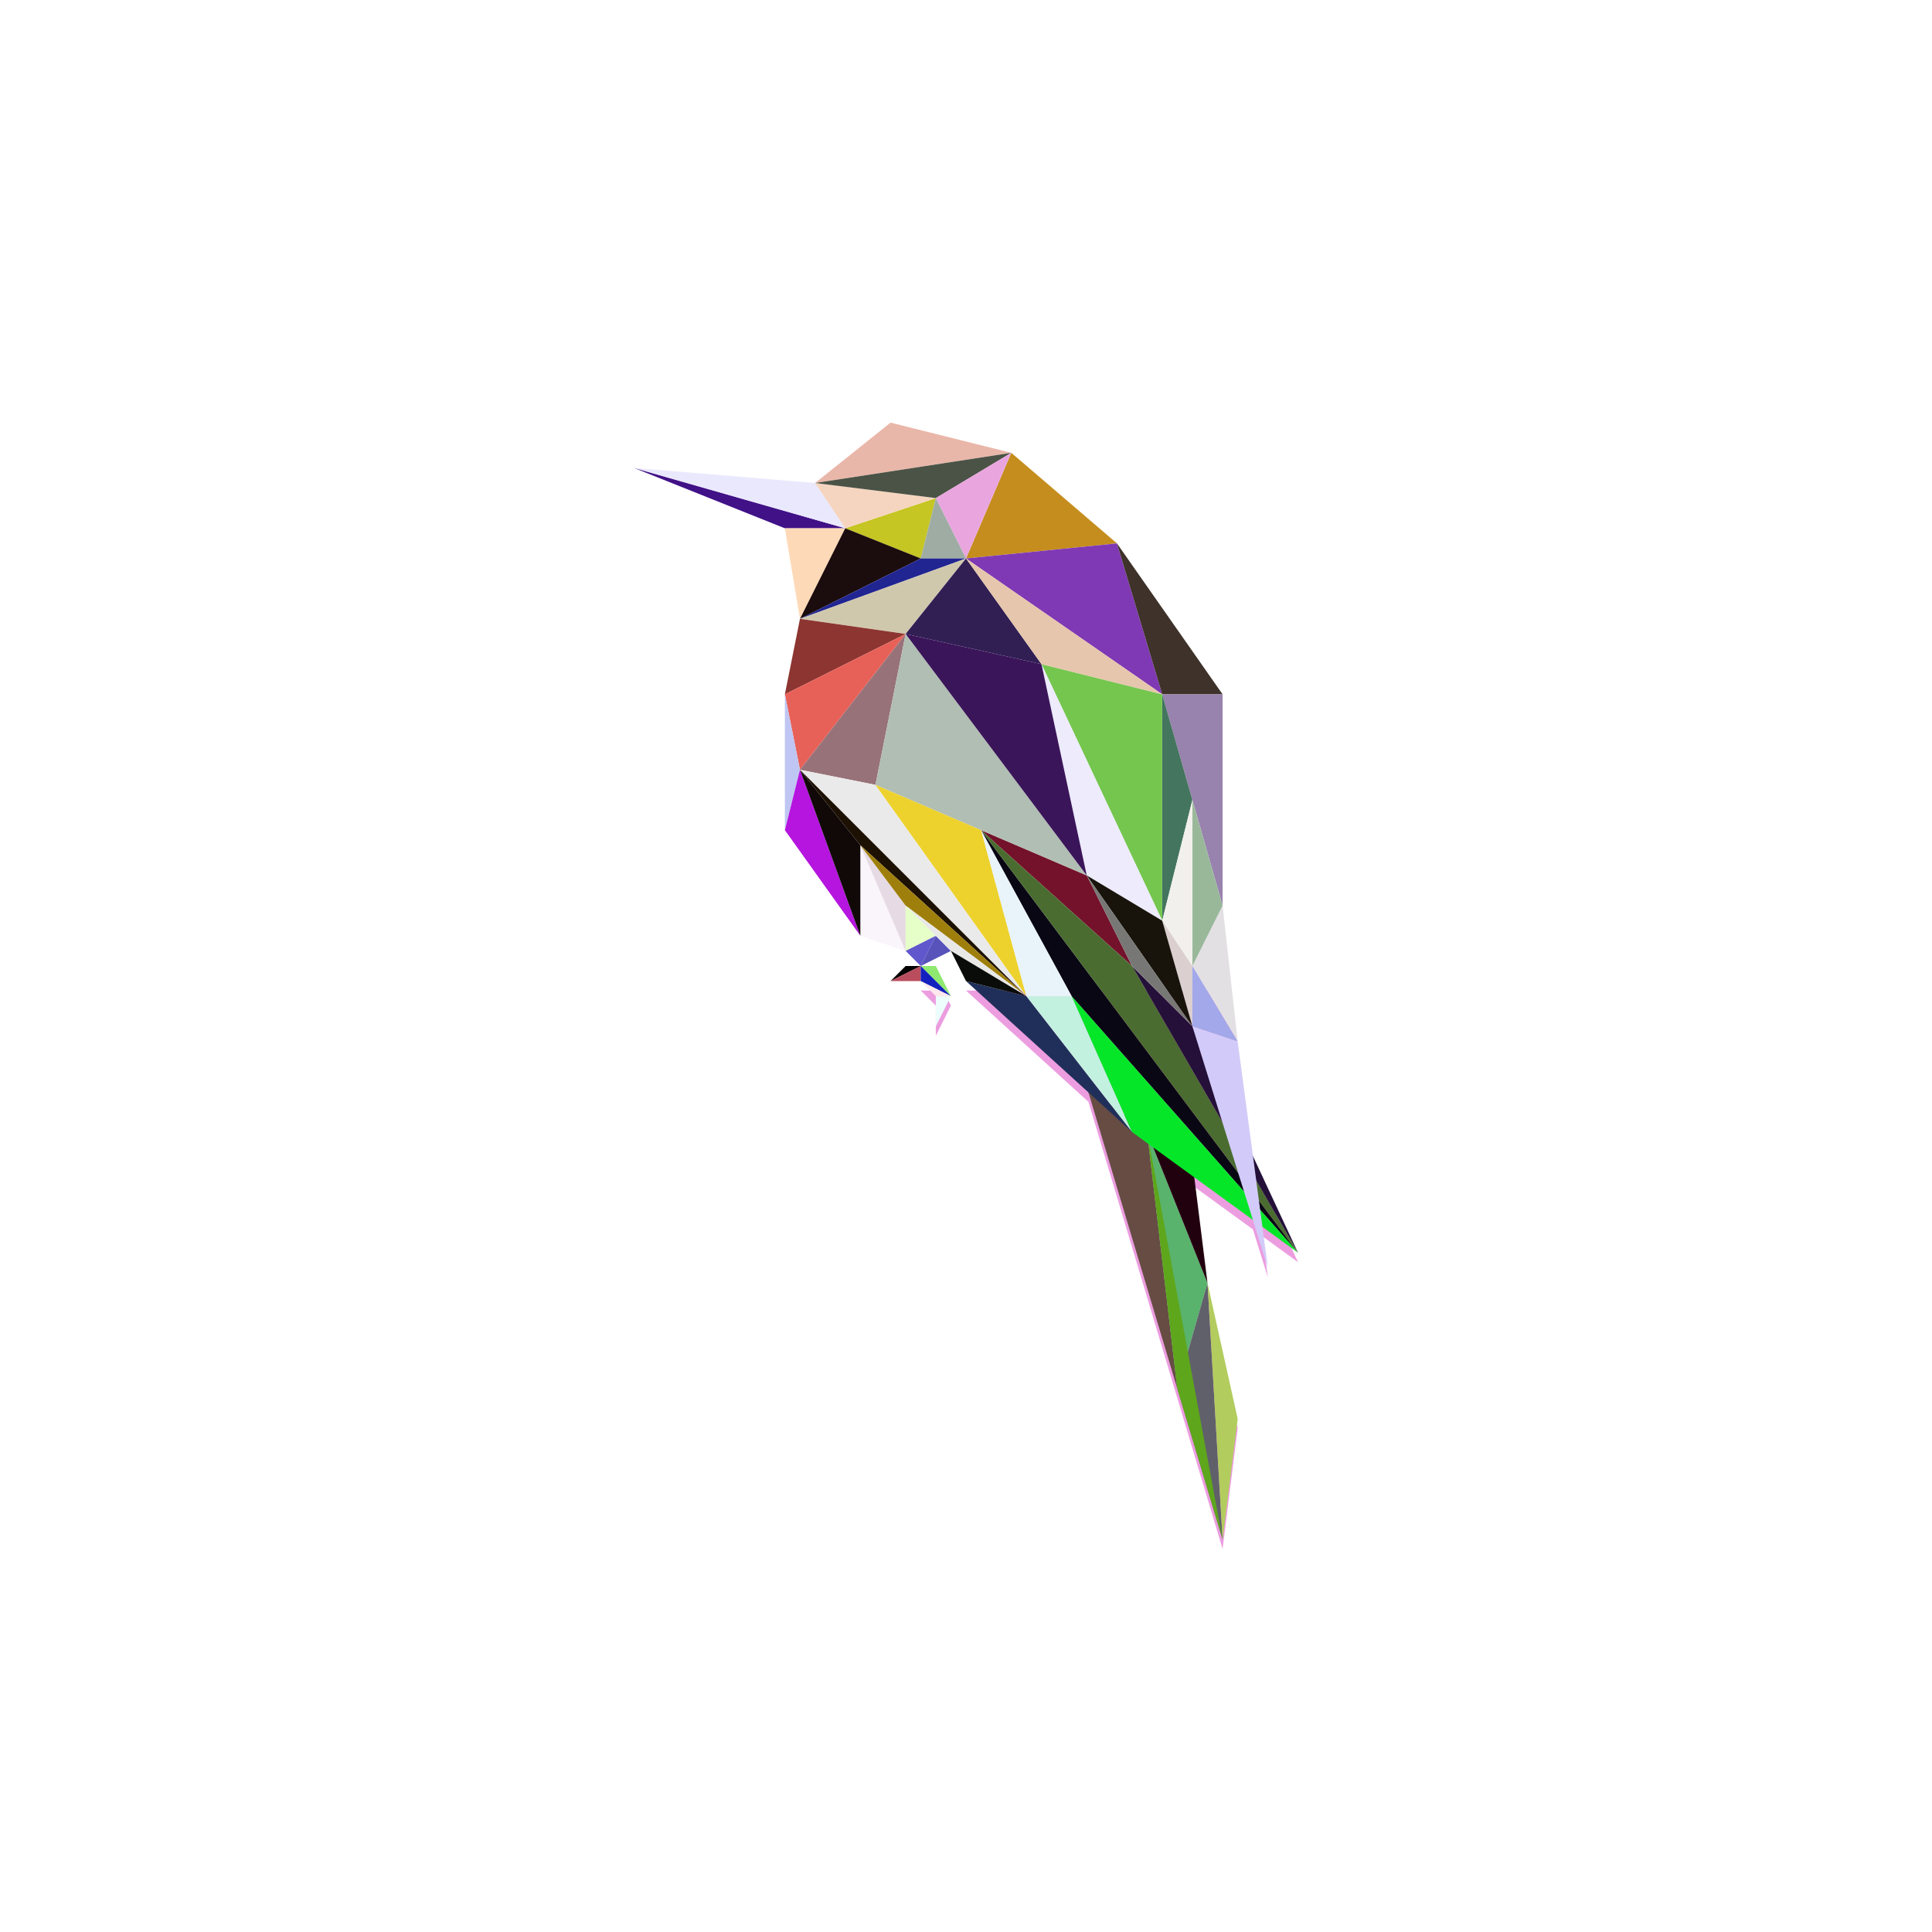<?xml version="1.0" encoding="UTF-8" standalone="no"?>
<!-- Created with Inkscape (http://www.inkscape.org/) -->

<svg
   xmlns:dc="http://purl.org/dc/elements/1.1/"
   xmlns:cc="http://creativecommons.org/ns#"
   xmlns:rdf="http://www.w3.org/1999/02/22-rdf-syntax-ns#"
   xmlns:svg="http://www.w3.org/2000/svg"
   xmlns="http://www.w3.org/2000/svg"
   xmlns:sodipodi="http://sodipodi.sourceforge.net/DTD/sodipodi-0.dtd"
   xmlns:inkscape="http://www.inkscape.org/namespaces/inkscape"
   width="1024"
   height="1024"
   id="svg2"
   version="1.1"
   inkscape:version="0.91 r13725"
   sodipodi:docname="bird-08.svg"
   inkscape:export-filename="/home/nathanel/sparrow.png"
   inkscape:export-xdpi="90"
   inkscape:export-ydpi="90">
  <sodipodi:namedview
     id="base"
     pagecolor="#ffffff"
     bordercolor="#666666"
     borderopacity="1.0"
     inkscape:pageopacity="0.0"
     inkscape:pageshadow="2"
     inkscape:zoom="0.85058594"
     inkscape:cx="305.08381"
     inkscape:cy="512"
     inkscape:document-units="px"
     inkscape:current-layer="layer1"
     showgrid="false"
     inkscape:showpageshadow="false"
     inkscape:object-paths="true"
     inkscape:snap-intersection-paths="true"
     inkscape:object-nodes="true"
     inkscape:snap-smooth-nodes="true"
     inkscape:snap-midpoints="true"
     inkscape:window-width="2560"
     inkscape:window-height="1044"
     inkscape:window-x="0"
     inkscape:window-y="0"
     inkscape:window-maximized="1"
     fit-margin-top="0"
     fit-margin-left="0"
     fit-margin-right="0"
     fit-margin-bottom="0">
    <inkscape:grid
       originy="-392px"
       originx="-120px"
       snapvisiblegridlinesonly="true"
       enabled="true"
       visible="true"
       empspacing="8"
       id="grid3102"
       type="xygrid" />
  </sodipodi:namedview>
  <defs
     id="defs4">
    <clipPath
       id="clipPath4040"
       clipPathUnits="userSpaceOnUse">
      <rect
         rx="5.926"
         y="188.362"
         x="1296"
         height="624"
         width="352"
         id="rect4042"
         style="fill:none;stroke:#433d1c;stroke-width:0.2;stroke-linecap:round;stroke-linejoin:round;stroke-miterlimit:4;stroke-opacity:1;stroke-dasharray:none" />
    </clipPath>
    <filter
       id="filter4661"
       inkscape:label="Drop Shadow"
       style="color-interpolation-filters:sRGB;">
      <feFlood
         id="feFlood4663"
         result="flood"
         flood-color="rgb(0,0,0)"
         flood-opacity="0.498" />
      <feComposite
         id="feComposite4665"
         result="composite1"
         operator="in"
         in2="SourceGraphic"
         in="flood" />
      <feGaussianBlur
         id="feGaussianBlur4667"
         result="blur"
         stdDeviation="5"
         in="composite1" />
      <feOffset
         id="feOffset4669"
         result="offset"
         dy="5"
         dx="0" />
      <feComposite
         id="feComposite4671"
         result="composite2"
         operator="over"
         in2="offset"
         in="SourceGraphic" />
    </filter>
  </defs>
  <g
     style="display:inline"
     transform="translate(-120,363.638)"
     id="layer1"
     inkscape:groupmode="layer"
     inkscape:label="Layer 1">
    <path
       id="path4343"
       transform="translate(120,-363.638)"
       d="M 488 520 L 496 528 L 496 544 L 504 528 L 500 520 L 488 520 z M 512 520 L 576.9 579 L 624 736 L 648 816 L 656 752 L 640 680 L 633 624 L 664.059 646.588 L 672 672 L 669.1 650.254 L 688 664 L 664.107 612.801 L 656 552 L 652.445 520 L 512 520 z "
       style="fill:#ec9de0;fill-opacity:1;stroke:none;filter:url(#filter4661)" />
    <g
       id="g4271">
      <path
         sodipodi:nodetypes="cccc"
         style="fill:#60606b;fill-opacity:1;stroke:none"
         d="m 760,316.362 -16,56 24,80 z"
         id="path4044"
         inkscape:connector-curvature="0" />
      <path
         style="fill:#664c43;fill-opacity:1;stroke:none"
         d="m 696,212.362 48,160 -16,-136 z"
         id="path4016"
         inkscape:connector-curvature="0" />
      <path
         style="fill:#59b36d;fill-opacity:1;stroke:none"
         d="m 728,236.362 16,136 16,-56 z"
         id="path4020"
         inkscape:connector-curvature="0"
         sodipodi:nodetypes="cccc" />
      <path
         sodipodi:nodetypes="cccc"
         style="fill:#5ea61b;fill-opacity:1;stroke:none"
         d="m 728,236.362 16,136 24,80 z"
         id="path4018"
         inkscape:connector-curvature="0" />
      <path
         style="fill:#22010f;fill-opacity:1;stroke:none"
         d="m 728,236.362 32,80 -8,-64 z"
         id="path4022"
         inkscape:connector-curvature="0" />
      <path
         sodipodi:nodetypes="cccc"
         style="fill:#b2cc5e;fill-opacity:1;stroke:none"
         d="m 760,316.362 16,72 -8,64 z"
         id="path4024"
         inkscape:connector-curvature="0" />
      <path
         style="fill:#74122b;fill-opacity:1;stroke:none"
         d="m 720,148.362 c 0,0 -24,-48 -24,-48 l -56,-24 z"
         id="path3977"
         inkscape:connector-curvature="0" />
      <path
         style="fill:#090713;fill-opacity:1;stroke:none"
         d="m 640,76.362 48,88 120,136 z"
         id="path3981"
         inkscape:connector-curvature="0" />
      <path
         style="fill:#c5c524;fill-opacity:1;stroke:none"
         d="m 616,-99.638 -48,16 40,16 z"
         id="path3889"
         inkscape:connector-curvature="0" />
      <path
         style="fill:#411187;fill-opacity:1;stroke:none"
         d="m 456,-115.638 80,32 32,0 z"
         id="path3105"
         inkscape:connector-curvature="0" />
      <path
         style="fill:#eae8fd;fill-opacity:1;stroke:none"
         d="m 456,-115.638 112,32 -16,-24 z"
         id="path3107"
         inkscape:connector-curvature="0" />
      <path
         style="fill:#f5d5bf;fill-opacity:1;stroke:none"
         d="m 552,-107.638 64,8 -48,16 z"
         id="path3877"
         inkscape:connector-curvature="0" />
      <path
         style="fill:#e9b7a9;fill-opacity:1;stroke:none"
         d="m 552,-107.638 104,-16 -64,-16 z"
         id="path3879"
         inkscape:connector-curvature="0" />
      <path
         style="fill:#4b5346;fill-opacity:1;stroke:none"
         d="m 656,-123.638 -40,24 c 0,0 -64,-8 -64,-8 z"
         id="path3881"
         inkscape:connector-curvature="0" />
      <path
         style="fill:#c58d1d;fill-opacity:1;stroke:none"
         d="m 656,-123.638 56,48 -80,8 z"
         id="path3883"
         inkscape:connector-curvature="0" />
      <path
         style="fill:#e9a6de;fill-opacity:1;stroke:none"
         d="m 632,-67.638 -16,-32 40,-24 z"
         id="path3885"
         inkscape:connector-curvature="0" />
      <path
         style="fill:#9eaca3;fill-opacity:1;stroke:none"
         d="m 616,-99.638 -8,32 24,0 z"
         id="path3887"
         inkscape:connector-curvature="0" />
      <path
         style="fill:#fed9b7;fill-opacity:1;stroke:none"
         d="m 568,-83.638 -24,48 -8,-48 z"
         id="path3891"
         inkscape:connector-curvature="0" />
      <path
         style="fill:#1b0c0d;fill-opacity:1;stroke:none"
         d="m 608,-67.638 -40,-16 -24,48 z"
         id="path3893"
         inkscape:connector-curvature="0" />
      <path
         style="fill:#212592;fill-opacity:1;stroke:none"
         d="m 608,-67.638 24,0 -88,32 z"
         id="path3895"
         inkscape:connector-curvature="0" />
      <path
         style="fill:#d0c8ad;fill-opacity:1;stroke:none"
         d="m 632,-67.638 -32,40 -56,-8 z"
         id="path3897"
         inkscape:connector-curvature="0" />
      <path
         style="fill:#8039b4;fill-opacity:1;stroke:none"
         d="m 632,-67.638 80,-8 24,80 z"
         id="path3899"
         inkscape:connector-curvature="0" />
      <path
         style="fill:#311f54;fill-opacity:1;stroke:none"
         d="m 632,-67.638 40,56 -72,-16 z"
         id="path3903"
         inkscape:connector-curvature="0"
         sodipodi:nodetypes="cccc" />
      <path
         style="fill:#3e322a;fill-opacity:1;stroke:none"
         d="m 712,-75.638 56,80 -32,0 z"
         id="path3901"
         inkscape:connector-curvature="0" />
      <path
         style="fill:#8c3531;fill-opacity:1;stroke:none"
         d="m 544,-35.638 -8,40 64,-32 z"
         id="path3905"
         inkscape:connector-curvature="0" />
      <path
         style="fill:#e86158;fill-opacity:1;stroke:none"
         d="m 600,-27.638 -56,72 -8,-40 z"
         id="path3907"
         inkscape:connector-curvature="0" />
      <path
         style="fill:#c0c6f3;fill-opacity:1;stroke:none"
         d="m 536,4.362 0,72 8,-32 z"
         id="path3909"
         inkscape:connector-curvature="0" />
      <path
         style="fill:#b515df;fill-opacity:1;stroke:none"
         d="m 536,76.362 40,56 -32,-88 z"
         id="path3911"
         inkscape:connector-curvature="0" />
      <path
         style="fill:#faf4fb;fill-opacity:1;stroke:none"
         d="m 576,132.362 24,8 c 0,0 -24,-56 -24,-56 z"
         id="path3913"
         inkscape:connector-curvature="0" />
      <path
         style="fill:#110808;fill-opacity:1;stroke:none"
         d="m 576,84.362 -32,-40 32,88 z"
         id="path3915"
         inkscape:connector-curvature="0" />
      <path
         style="fill:#9882ae;fill-opacity:1;stroke:none"
         d="m 768,4.362 0,112 -32,-112 z"
         id="path3917"
         inkscape:connector-curvature="0" />
      <path
         style="fill:#987279;fill-opacity:1;stroke:none"
         d="m 600,-27.638 -16,80 -40,-8 z"
         id="path3919"
         inkscape:connector-curvature="0" />
      <path
         style="fill:#b1beb3;fill-opacity:1;stroke:none"
         d="m 600,-27.638 96,128 -112,-48 z"
         id="path3921"
         inkscape:connector-curvature="0" />
      <path
         style="fill:#e6dae4;fill-opacity:1;stroke:none"
         d="m 576,84.362 24,32 c 0,0 0,24 0,24 z"
         id="path3923"
         inkscape:connector-curvature="0" />
      <path
         style="fill:#e6fec7;fill-opacity:1;stroke:none"
         d="m 600,116.362 16,16 c 0,0 -16,8 -16,8 z"
         id="path3925"
         inkscape:connector-curvature="0" />
      <path
         style="fill:#6057cd;stroke:none"
         d="m 616,132.362 -8,16 -8,-8 z"
         id="path3927"
         inkscape:connector-curvature="0" />
      <path
         style="fill:#ebeaea;fill-opacity:1;stroke:none"
         d="m 544,44.362 40,8 80,112 z"
         id="path3953"
         inkscape:connector-curvature="0" />
      <path
         style="fill:#5753bb;stroke:none"
         d="m 616,132.362 8,8 -16,8 z"
         id="path3929"
         inkscape:connector-curvature="0" />
      <path
         style="fill:#e3e0e3;fill-opacity:1;stroke:none"
         d="m 768,116.362 c 0,0 8,72 8,72 0,0 -24,-40 -24,-40 z"
         id="path3931"
         inkscape:connector-curvature="0" />
      <path
         style="fill:#44755f;fill-opacity:1;stroke:none"
         d="m 736,4.362 16,56 -16,64 z"
         id="path3933"
         inkscape:connector-curvature="0" />
      <path
         style="fill:#99b89a;fill-opacity:1;stroke:none"
         d="m 752,60.362 16,56 c 0,0 -16,32 -16,32 z"
         id="path3935"
         inkscape:connector-curvature="0" />
      <path
         style="fill:#f2f0ec;fill-opacity:1;stroke:none"
         d="m 752,60.362 0,88 -16,-24 z"
         id="path3937"
         inkscape:connector-curvature="0" />
      <path
         style="fill:#a2a8e9;fill-opacity:1;stroke:none"
         d="m 752,148.362 0,32 c 0,0 24,8 24,8 z"
         id="path3939"
         inkscape:connector-curvature="0" />
      <path
         style="fill:#dbcfcf;fill-opacity:1;stroke:none"
         d="m 736,124.362 16,24 c 0,0 0,32 0,32 z"
         id="path3941"
         inkscape:connector-curvature="0" />
      <path
         style="fill:#75c64f;fill-opacity:1;stroke:none"
         d="m 672,-11.638 64,16 0,120 z"
         id="path3947"
         inkscape:connector-curvature="0" />
      <path
         style="fill:#edebfc;fill-opacity:1;stroke:none"
         d="m 696,100.362 40,24 -64,-136 z"
         id="path3945"
         inkscape:connector-curvature="0"
         sodipodi:nodetypes="cccc" />
      <path
         style="fill:#3b155a;fill-opacity:1;stroke:none"
         d="m 600,-27.638 72,16 24,112 z"
         id="path3949"
         inkscape:connector-curvature="0" />
      <path
         style="fill:#1d1104;fill-opacity:1;stroke:none"
         d="m 544,44.362 120,120 -88,-80 z"
         id="path3951"
         inkscape:connector-curvature="0"
         sodipodi:nodetypes="cccc" />
      <path
         style="fill:#edd22e;fill-opacity:1;stroke:none"
         d="m 584,52.362 56,24 24,88 z"
         id="path3955"
         inkscape:connector-curvature="0" />
      <path
         style="fill:#202f5a;fill-opacity:1;stroke:none"
         d="m 632,156.362 88,80 -56,-72 z"
         id="path3957"
         inkscape:connector-curvature="0"
         sodipodi:nodetypes="cccc" />
      <path
         style="fill:#c3f1e0;fill-opacity:1;stroke:none"
         d="m 664,164.362 24,0 32,72 z"
         id="path3959"
         inkscape:connector-curvature="0" />
      <path
         style="fill:#05e629;fill-opacity:1;stroke:none"
         d="m 688,164.362 120,136 -88,-64 z"
         id="path3961"
         inkscape:connector-curvature="0" />
      <path
         style="fill:#4a6c30;fill-opacity:1;stroke:none"
         d="m 808,300.362 -168,-224 80,72 z"
         id="path3963"
         inkscape:connector-curvature="0" />
      <path
         style="fill:#241038;fill-opacity:1;stroke:none"
         d="m 720,148.362 32,32 c 0,0 56,120 56,120 z"
         id="path3965"
         inkscape:connector-curvature="0" />
      <path
         style="fill:#18140b;fill-opacity:1;stroke:none"
         d="m 696,100.362 40,24 16,56 z"
         id="path3969"
         inkscape:connector-curvature="0" />
      <path
         style="fill:#8fe870;stroke:none"
         d="m 608,148.362 16,16 -8,-16 z"
         id="path3971"
         inkscape:connector-curvature="0"
         sodipodi:nodetypes="cccc" />
      <path
         style="fill:#020000;fill-opacity:1;stroke:none"
         d="m 608,148.362 -8,0 -8,8 z"
         id="path3973"
         inkscape:connector-curvature="0"
         sodipodi:nodetypes="cccc" />
      <path
         style="fill:#777875;fill-opacity:1;stroke:none"
         d="m 752,180.362 -32,-32 -24,-48 z"
         id="path3975"
         inkscape:connector-curvature="0" />
      <path
         style="fill:#e9f3fa;fill-opacity:1;stroke:none"
         d="m 640,76.362 48,88 -24,0 z"
         id="path3979"
         inkscape:connector-curvature="0" />
      <path
         style="fill:#b94d5e;stroke:none"
         d="m 608,148.362 0,8 -16,0 z"
         id="path3983"
         inkscape:connector-curvature="0" />
      <path
         style="fill:#1320be;fill-opacity:1;stroke:none"
         d="m 608,148.362 16,16 -16,-8 z"
         id="path3985"
         inkscape:connector-curvature="0" />
      <path
         style="fill:#9f7f0b;fill-opacity:1;stroke:none"
         d="m 576,84.362 24,32 64,48 z"
         id="path3987"
         inkscape:connector-curvature="0" />
      <path
         style="fill:#e8e8e7;fill-opacity:1;stroke:none"
         d="m 600,116.362 24,24 40,24 z"
         id="path3989"
         inkscape:connector-curvature="0" />
      <path
         sodipodi:nodetypes="cccc"
         style="fill:#d2cbf9;fill-opacity:1;stroke:none"
         d="m 776,188.362 16,120 -40,-128 z"
         id="path3943"
         inkscape:connector-curvature="0" />
      <path
         style="fill:#e6c6ac;fill-opacity:1;stroke:none"
         d="m 632,-67.638 40,56 64,16 z"
         id="path3993"
         inkscape:connector-curvature="0" />
      <path
         inkscape:connector-curvature="0"
         id="path4014"
         d="m 624,140.362 8,16 32,8 z"
         style="fill:#0a0c09;fill-opacity:1;stroke:none"
         sodipodi:nodetypes="cccc" />
      <path
         style="fill:#fee7ed;fill-opacity:1;stroke:none;stroke-width:1px;stroke-linecap:butt;stroke-linejoin:miter;stroke-opacity:1"
         d="m 608,156.362 16,8 -8,0 z"
         id="path3054"
         inkscape:connector-curvature="0" />
      <path
         style="fill:#ecfdfb;fill-opacity:1;stroke:none;stroke-width:1px;stroke-linecap:butt;stroke-linejoin:miter;stroke-opacity:1"
         d="m 624,164.362 -8,16 0,-16 z"
         id="path3056"
         inkscape:connector-curvature="0" />
    </g>
  </g>
</svg>
